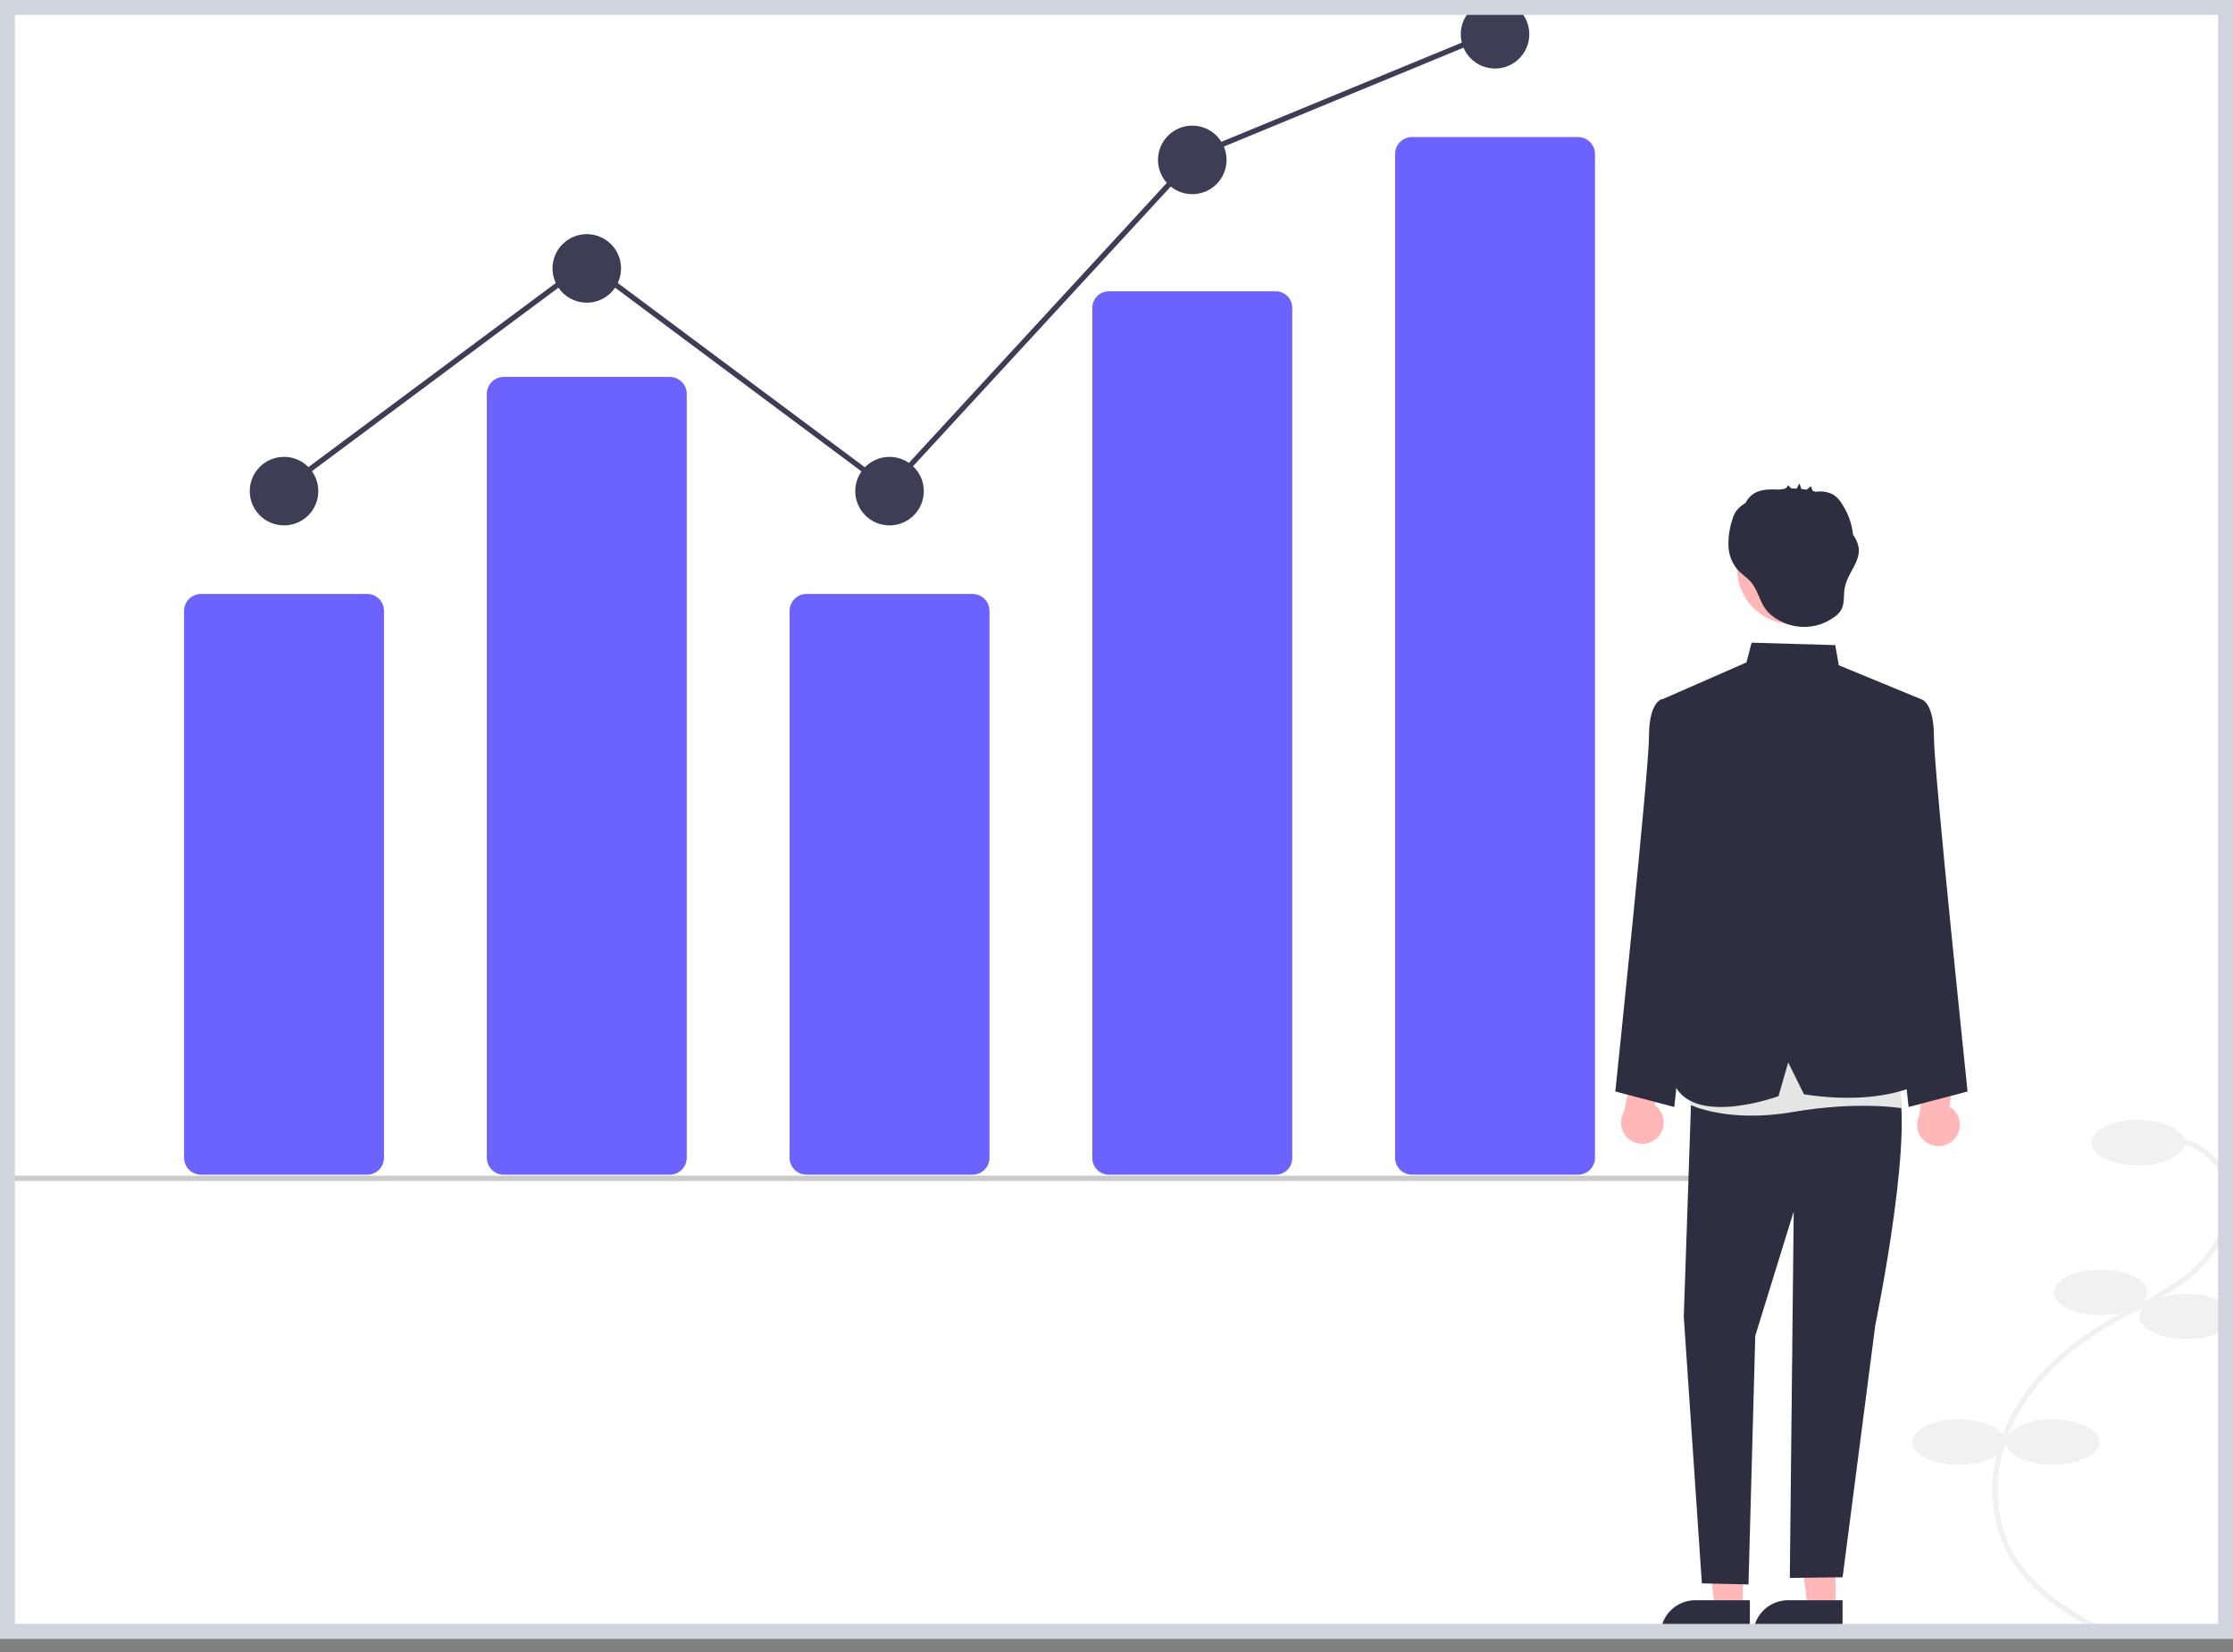<svg width="150" height="111" viewBox="0 0 150 111" fill="none" xmlns="http://www.w3.org/2000/svg">
<rect x="0" y="0" width="150" height="111" fill="#808080" stroke="none"/>
<g id="undraw_investing_re_bov7">
<g clip-path="url(#clip0_1_12413)">
<rect width="150" height="110.109" fill="white"/>
<path id="Vector" d="M141.778 110.109L141.949 109.793C139.658 108.555 136.808 107.013 135.319 104.483C133.851 101.989 133.818 98.603 135.233 95.645C136.437 93.128 138.648 90.873 141.628 89.124C142.216 88.778 142.833 88.451 143.43 88.135C144.872 87.371 146.364 86.58 147.594 85.459C149.288 83.914 150.569 81.322 149.614 79.013C149.3 78.276 148.785 77.642 148.129 77.182C147.472 76.723 146.7 76.457 145.9 76.415L145.88 76.773C146.613 76.812 147.32 77.056 147.922 77.476C148.523 77.897 148.995 78.478 149.283 79.153C150.171 81.298 148.953 83.733 147.352 85.193C146.155 86.284 144.684 87.064 143.262 87.818C142.662 88.136 142.041 88.465 141.446 88.814C138.404 90.6 136.144 92.908 134.909 95.49C133.443 98.554 133.482 102.07 135.009 104.665C136.549 107.281 139.448 108.849 141.778 110.109Z" fill="#F1F1F1"/>
<path id="Vector_2" d="M143.624 78.308C145.36 78.308 146.767 77.624 146.767 76.781C146.767 75.938 145.36 75.255 143.624 75.255C141.889 75.255 140.481 75.938 140.481 76.781C140.481 77.624 141.889 78.308 143.624 78.308Z" fill="#F1F1F1"/>
<path id="Vector_3" d="M141.11 88.365C142.845 88.365 144.253 87.682 144.253 86.839C144.253 85.996 142.845 85.312 141.11 85.312C139.374 85.312 137.967 85.996 137.967 86.839C137.967 87.682 139.374 88.365 141.11 88.365Z" fill="#F1F1F1"/>
<path id="Vector_4" d="M146.857 89.981C148.593 89.981 150 89.298 150 88.455C150 87.612 148.593 86.928 146.857 86.928C145.121 86.928 143.714 87.612 143.714 88.455C143.714 89.298 145.121 89.981 146.857 89.981Z" fill="#F1F1F1"/>
<path id="Vector_5" d="M137.877 98.422C139.613 98.422 141.02 97.739 141.02 96.896C141.02 96.053 139.613 95.369 137.877 95.369C136.142 95.369 134.734 96.053 134.734 96.896C134.734 97.739 136.142 98.422 137.877 98.422Z" fill="#F1F1F1"/>
<path id="Vector_6" d="M131.591 98.422C133.327 98.422 134.734 97.739 134.734 96.896C134.734 96.053 133.327 95.369 131.591 95.369C129.855 95.369 128.448 96.053 128.448 96.896C128.448 97.739 129.855 98.422 131.591 98.422Z" fill="#F1F1F1"/>
<path id="Vector_7" d="M24.656 78.929H13.504C13.202 78.929 12.913 78.808 12.699 78.595C12.486 78.381 12.366 78.092 12.365 77.79V41.045C12.366 40.743 12.486 40.454 12.699 40.24C12.913 40.027 13.202 39.907 13.504 39.906H24.656C24.958 39.907 25.248 40.027 25.461 40.24C25.675 40.454 25.795 40.743 25.795 41.045V77.79C25.795 78.092 25.675 78.381 25.461 78.595C25.248 78.808 24.958 78.929 24.656 78.929Z" fill="#6C63FF"/>
<path id="Vector_8" d="M44.993 78.929H33.841C33.539 78.929 33.25 78.809 33.036 78.595C32.823 78.382 32.703 78.092 32.702 77.79V26.464C32.703 26.162 32.823 25.873 33.036 25.659C33.25 25.446 33.539 25.326 33.841 25.325H44.993C45.295 25.326 45.585 25.446 45.798 25.659C46.012 25.873 46.132 26.162 46.132 26.464V77.79C46.132 78.092 46.012 78.382 45.798 78.595C45.585 78.809 45.295 78.929 44.993 78.929Z" fill="#6C63FF"/>
<path id="Vector_9" d="M65.33 78.929H54.178C53.876 78.929 53.587 78.808 53.373 78.595C53.16 78.381 53.039 78.092 53.039 77.79V41.045C53.039 40.743 53.16 40.454 53.373 40.24C53.587 40.027 53.876 39.907 54.178 39.906H65.33C65.632 39.907 65.921 40.027 66.135 40.24C66.349 40.454 66.469 40.743 66.469 41.045V77.79C66.469 78.092 66.349 78.381 66.135 78.595C65.921 78.808 65.632 78.929 65.33 78.929Z" fill="#6C63FF"/>
<path id="Vector_10" d="M85.667 78.929H74.515C74.22 78.936 73.934 78.825 73.721 78.621C73.507 78.417 73.383 78.137 73.376 77.842V20.657C73.383 20.362 73.507 20.082 73.721 19.878C73.934 19.674 74.22 19.563 74.515 19.57H85.667C85.962 19.563 86.248 19.674 86.461 19.878C86.675 20.082 86.799 20.362 86.806 20.657V77.842C86.799 78.137 86.675 78.417 86.461 78.621C86.248 78.825 85.962 78.936 85.667 78.929Z" fill="#6C63FF"/>
<path id="Vector_11" d="M106.004 78.929H94.852C94.55 78.928 94.26 78.808 94.047 78.595C93.833 78.381 93.713 78.092 93.713 77.79V10.348C93.713 10.046 93.833 9.756 94.047 9.543C94.26 9.329 94.55 9.209 94.852 9.209H106.004C106.306 9.209 106.595 9.329 106.809 9.543C107.022 9.756 107.143 10.046 107.143 10.348V77.79C107.143 78.092 107.022 78.381 106.809 78.595C106.595 78.808 106.306 78.928 106.004 78.929Z" fill="#6C63FF"/>
<path id="Vector_12" d="M19.08 35.302C20.351 35.302 21.382 34.271 21.382 33C21.382 31.728 20.351 30.697 19.08 30.697C17.808 30.697 16.777 31.728 16.777 33C16.777 34.271 17.808 35.302 19.08 35.302Z" fill="#3F3D56"/>
<path id="Vector_13" d="M39.416 20.337C40.688 20.337 41.719 19.306 41.719 18.035C41.719 16.763 40.688 15.732 39.416 15.732C38.145 15.732 37.114 16.763 37.114 18.035C37.114 19.306 38.145 20.337 39.416 20.337Z" fill="#3F3D56"/>
<path id="Vector_14" d="M59.754 35.302C61.025 35.302 62.056 34.271 62.056 33C62.056 31.728 61.025 30.697 59.754 30.697C58.482 30.697 57.451 31.728 57.451 33C57.451 34.271 58.482 35.302 59.754 35.302Z" fill="#3F3D56"/>
<path id="Vector_15" d="M80.09 13.046C81.362 13.046 82.393 12.016 82.393 10.744C82.393 9.473 81.362 8.442 80.09 8.442C78.819 8.442 77.788 9.473 77.788 10.744C77.788 12.016 78.819 13.046 80.09 13.046Z" fill="#3F3D56"/>
<path id="Vector_16" d="M100.427 4.605C101.699 4.605 102.73 3.574 102.73 2.302C102.73 1.031 101.699 0 100.427 0C99.156 0 98.125 1.031 98.125 2.302C98.125 3.574 99.156 4.605 100.427 4.605Z" fill="#3F3D56"/>
<path id="Vector_17" d="M119.071 79.357H0.18C0.132 79.357 0.086 79.338 0.053 79.304C0.019 79.27 0 79.225 0 79.177C0 79.129 0.019 79.084 0.053 79.05C0.086 79.016 0.132 78.998 0.18 78.998H119.071C119.119 78.998 119.165 79.016 119.198 79.05C119.232 79.084 119.251 79.129 119.251 79.177C119.251 79.225 119.232 79.27 119.198 79.304C119.165 79.338 119.119 79.357 119.071 79.357Z" fill="#CBCBCB"/>
<path id="Vector_18" d="M148.704 110.067H90.516C90.468 110.067 90.422 110.048 90.388 110.015C90.355 109.981 90.336 109.935 90.336 109.888C90.336 109.84 90.355 109.794 90.388 109.761C90.422 109.727 90.468 109.708 90.516 109.708H148.704C148.752 109.708 148.798 109.727 148.831 109.761C148.865 109.794 148.884 109.84 148.884 109.888C148.884 109.935 148.865 109.981 148.831 110.015C148.798 110.048 148.752 110.067 148.704 110.067Z" fill="#CBCBCB"/>
<path id="Vector_19" d="M111.337 76.437C111.485 76.291 111.599 76.113 111.671 75.918C111.742 75.722 111.77 75.513 111.753 75.306C111.735 75.099 111.672 74.898 111.568 74.717C111.464 74.537 111.322 74.381 111.152 74.261L111.858 71.085L110.032 70.185L109.098 74.685C108.916 74.985 108.85 75.341 108.913 75.686C108.976 76.03 109.163 76.34 109.439 76.556C109.715 76.772 110.061 76.879 110.411 76.857C110.761 76.835 111.09 76.686 111.337 76.437Z" fill="#FFB7B7"/>
<path id="Vector_20" d="M131.305 76.507C131.441 76.349 131.541 76.164 131.597 75.963C131.653 75.763 131.665 75.552 131.631 75.347C131.598 75.142 131.519 74.946 131.402 74.774C131.284 74.602 131.131 74.458 130.951 74.352L131.41 71.13L129.52 70.374L128.936 74.933C128.778 75.246 128.74 75.606 128.83 75.945C128.919 76.284 129.13 76.578 129.422 76.772C129.714 76.966 130.067 77.046 130.414 76.998C130.761 76.949 131.078 76.774 131.305 76.507Z" fill="#FFB7B7"/>
<path id="Vector_21" d="M117.071 108.13L115.209 108.13L114.323 100.948L117.071 100.948L117.071 108.13Z" fill="#FFB7B7"/>
<path id="Vector_22" d="M117.546 109.935L111.542 109.935V109.859C111.542 109.239 111.788 108.645 112.227 108.206C112.665 107.768 113.259 107.522 113.879 107.522L117.546 107.522L117.546 109.935Z" fill="#2F2E41"/>
<path id="Vector_23" d="M123.299 108.13L121.437 108.13L120.551 100.948L123.299 100.948L123.299 108.13Z" fill="#FFB7B7"/>
<path id="Vector_24" d="M123.773 109.935L117.77 109.935V109.859C117.77 109.239 118.016 108.645 118.454 108.206C118.892 107.768 119.487 107.522 120.106 107.522L123.774 107.522L123.773 109.935Z" fill="#2F2E41"/>
<path id="Vector_25" d="M127.047 47.706L129.055 46.981C129.055 46.981 129.907 47.162 129.907 49.474C129.907 51.785 132.17 73.338 132.17 73.338L128.209 74.381L125.971 53.932L127.047 47.706Z" fill="#2F2E41"/>
<path id="Vector_26" d="M113.63 47.706L111.622 46.981C111.622 46.981 110.77 47.162 110.77 49.474C110.77 51.785 108.507 73.338 108.507 73.338L112.468 74.381L114.706 53.932L113.63 47.706Z" fill="#2F2E41"/>
<path id="Vector_27" d="M113.656 72.288L113.107 88.479L114.322 106.389L117.453 106.461L117.909 89.754L120.491 81.401L120.23 106.022L123.775 105.98L125.971 89.041C125.971 89.041 128.871 75.022 127.263 72.288L119.858 69.826L113.656 72.288Z" fill="#2F2E41"/>
<path id="Vector_28" d="M113.717 70.337L113.538 74.232C113.538 74.232 116.037 75.476 120.428 74.718C124.82 73.961 127.739 74.46 127.739 74.46L127.402 69.495L113.717 70.337Z" fill="#E5E5E5"/>
<path id="Vector_29" d="M111.543 47.039L117.318 44.508L117.662 43.183L123.28 43.346L123.522 44.7L129.055 46.981L126.618 55.458L126.868 61.421L129.908 72.288C129.908 72.288 127.343 74.466 121.183 73.529L120.12 71.387L119.47 73.652C119.47 73.652 114.069 75.639 112.571 73.052L113.656 54.366L111.543 47.039Z" fill="#2F2E41"/>
<path id="Vector_30" d="M120.42 41.938C122.48 41.938 124.15 40.268 124.15 38.208C124.15 36.148 122.48 34.477 120.42 34.477C118.36 34.477 116.689 36.148 116.689 38.208C116.689 40.268 118.36 41.938 120.42 41.938Z" fill="#FFB7B7"/>
<path id="Vector_31" d="M124.851 36.762C124.785 36.459 124.656 36.172 124.475 35.92C124.402 35.223 124.169 34.552 123.795 33.96C123.649 33.682 123.44 33.442 123.187 33.258C122.896 33.09 122.564 33.007 122.229 33.019C122.168 33.018 122.059 33.036 121.96 33.041C121.897 33.021 121.834 33.004 121.77 32.987C121.733 32.905 121.659 32.663 121.639 32.68L121.361 32.901C121.243 32.88 121.125 32.864 121.007 32.852C120.963 32.729 120.92 32.605 120.877 32.482C120.807 32.593 120.746 32.708 120.694 32.828C120.576 32.822 120.457 32.82 120.339 32.821L120.103 32.594C120.089 32.658 120.057 32.716 120.011 32.761C119.965 32.806 119.906 32.837 119.843 32.85C119.734 32.861 119.626 32.875 119.518 32.893C119.509 32.893 119.5 32.893 119.492 32.893C118.91 32.878 118.284 32.852 117.798 33.171C117.57 33.328 117.385 33.538 117.259 33.783C117.199 33.824 117.139 33.864 117.081 33.907C116.886 34.04 116.717 34.208 116.583 34.401C116.485 34.569 116.41 34.749 116.362 34.936C116.176 35.501 116.09 36.094 116.108 36.688C116.128 37.286 116.353 37.859 116.747 38.31C116.996 38.578 117.313 38.776 117.563 39.044C118.077 39.595 118.174 40.364 118.614 40.947C119.079 41.564 119.928 41.97 120.674 42.086C121.122 42.154 121.58 42.132 122.02 42.023C122.46 41.913 122.874 41.717 123.238 41.447C123.413 41.325 123.561 41.17 123.674 40.989C123.933 40.542 123.823 39.979 123.92 39.471C124.1 38.518 125.009 37.719 124.851 36.762Z" fill="#2F2E41"/>
<path id="Vector_32" d="M18.958 33.143L18.743 32.855L39.417 17.463L59.688 32.584L80.237 10.274L80.274 10.258L100.216 2.028L100.353 2.36L80.448 10.575L59.733 33.065L39.417 17.911L18.958 33.143Z" fill="#3F3D56"/>
</g>
<rect x="0.5" y="0.5" width="149" height="109.109" stroke="#D0D5DD"/>
</g>
<defs>
<clipPath id="clip0_1_12413">
<rect width="150" height="110.109" fill="white"/>
</clipPath>
</defs>
</svg>
